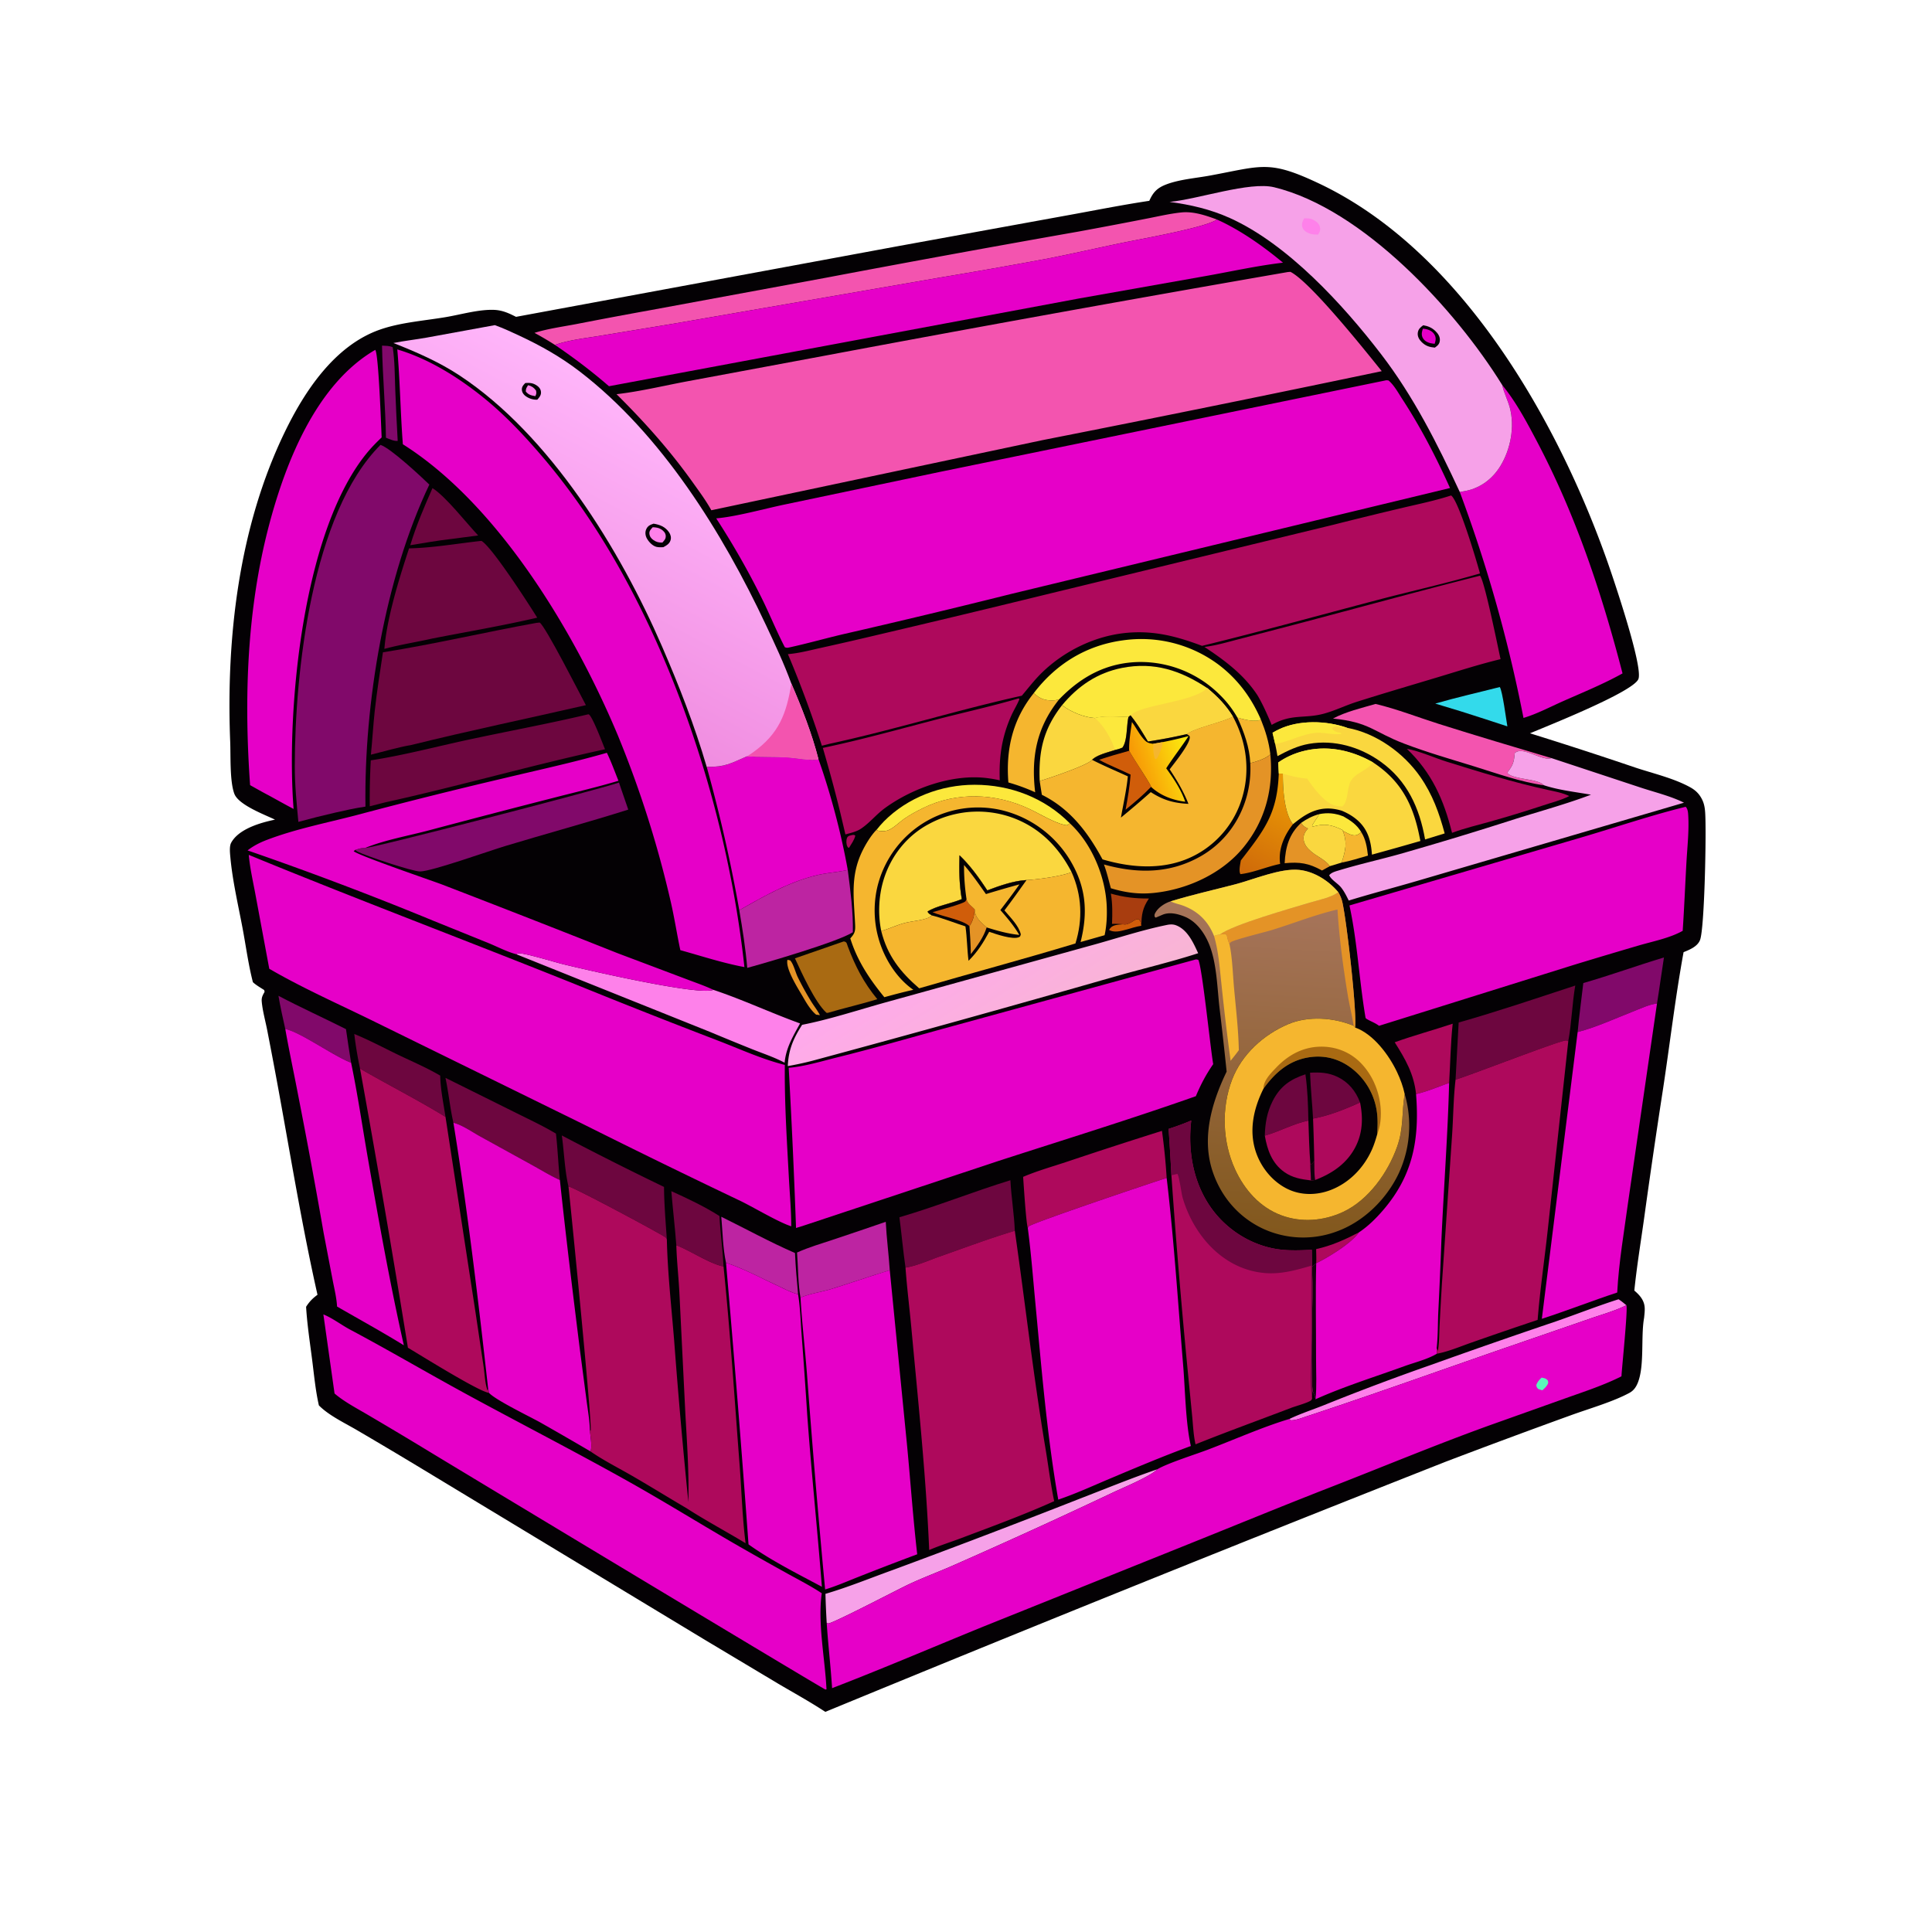<svg xmlns="http://www.w3.org/2000/svg" width="300" height="300" fill="none"><path fill="#040104" d="M178.462 31.183c.604-1.359 1.244-2.017 2.664-2.556 2.04-.774 4.585-.966 6.735-1.362 8.144-1.497 9.151-2.473 16.992 1.244 21.988 10.423 36.948 36.623 44.741 58.688.912 2.583 5.624 16.464 4.805 18.271-.932 2.056-14.406 7.37-16.821 8.4a667.452 667.452 0 0 1 16.318 5.307c2.763.92 5.972 1.654 8.525 3.055.843.462 1.43 1.022 1.865 1.89.332.66.435 1.28.489 2.008.207 2.811-.083 17.967-.792 19.827-.389 1.023-1.621 1.52-2.559 1.897-1.304 7.143-2.141 14.395-3.24 21.574a1238.575 1238.575 0 0 0-2.896 19.826c-.521 3.704-1.129 7.425-1.51 11.145.846.723 1.545 1.502 1.61 2.672.028.508-.043 1.041-.091 1.547-.532 2.954.087 7.39-.967 10.066-.266.675-.642 1.235-1.288 1.589-2.547 1.396-6.375 2.485-9.216 3.525a1262.746 1262.746 0 0 0-19.392 7.198 6773.5 6773.5 0 0 0-96.278 38.824c-2.394-1.577-4.918-2.958-7.385-4.415l-11.297-6.756-43.477-26.285a819.043 819.043 0 0 0-10.364-6.171c-1.956-1.166-4.539-2.353-6.117-3.964-.53-2.324-.751-4.78-1.056-7.147-.348-2.707-.767-5.434-.93-8.159.5-.792 1.02-1.321 1.77-1.87-2.351-10.427-4.083-21.021-6.003-31.535a765.172 765.172 0 0 0-1.799-9.521c-.28-1.45-.726-3.015-.856-4.48-.055-.625.15-.975.443-1.501l-.056-.275c-.584-.381-1.25-.751-1.76-1.227-.707-2.738-1.079-5.6-1.603-8.38-.68-3.612-1.562-7.353-1.895-11.009-.058-.636-.18-1.697.124-2.26 1.021-1.89 3.76-2.848 5.722-3.342.36-.089.721-.173 1.084-.251-1.659-.791-5.666-2.289-6.311-4.008-.73-1.945-.557-5.882-.644-8.064-.646-16.184 1.33-33.332 8.45-48.062 3.098-6.41 7.77-13.479 14.776-15.946 3.233-1.138 6.93-1.384 10.307-1.96 2.337-.4 5.037-1.193 7.391-1.116 1.132.037 2.024.379 3.024.867l.438.217 59.491-11.009 25.76-4.688c4.362-.783 8.696-1.661 13.079-2.318Z"/><path fill="#AE095C" d="M132.435 129.644c.243-.005.116-.028.374.105-.132.659-.628 1.318-.969 1.896-.185-.05-.144-.004-.25-.189-.201-.35-.214-.954-.065-1.339.148-.384.562-.383.91-.473Z"/><path fill="#D05D0A" d="M174.389 143.52c.468.116.94-.11 1.335-.348.37-.223.605-.457 1.06-.443.369.296.352.567.442 1.023-.823.129-1.601.396-2.403.614-.835.227-1.834.484-2.611.035.064-.101.121-.196.198-.289.459-.553 1.327-.532 1.979-.592Z"/><path fill="#E49326" d="m122.277 149.038.415.086c.518.519.838 1.92 1.204 2.645a46.695 46.695 0 0 0 2.071 3.751c.44.711.969 1.366 1.348 2.111l-.593-.081c-.919-.766-1.567-1.936-2.163-2.959-.669-1.147-2.632-4.217-2.282-5.553Z"/><path fill="#AE095C" d="M204.369 193.96c2.422-.537 4.456-1.463 6.644-2.596-1.111 1.639-4.743 3.879-6.632 4.789.041-.722-.005-1.469-.012-2.193Z"/><path fill="#FCE83C" d="M204.812 126.425c1.363-.276 2.505-.158 3.799.349 1.09.622 2.094 1.284 2.74 2.403-.186.219-.461.441-.745.51-.683.165-1.513-.387-2.104-.681l-.048-.132c-1.652-.809-2.795-1.041-4.579-.52l-.127-.067c-.001-.354.898-1.345 1.064-1.862Z"/><path fill="#F5B62F" d="M208.502 129.006c.591.294 1.421.846 2.104.681.284-.069.559-.291.745-.51.73 1.143.912 2.36 1.065 3.68-1.343.372-2.717.841-4.088 1.085.586-1.803.929-3.116.174-4.936Z"/><path fill="#A83D0F" d="M172.491 138.756c2.002.578 3.834.78 5.914.762-.98 1.454-1.158 2.498-1.179 4.234-.09-.456-.073-.727-.442-1.023-.455-.014-.69.22-1.06.443-.395.238-.867.464-1.335.348-.576-.046-1.136-.092-1.715-.06.061-1.592.091-3.13-.183-4.704Z"/><path fill="#F5B62F" d="M192.146 111.432c1.118.295 2.527.718 3.656.327.693 1.707 1.241 3.485 1.451 5.322-.364.611-2.291 1.23-3.033 1.398-.026.006-.053.006-.079.01-.107-2.465-.976-4.839-1.995-7.057Z"/><path fill="#E49326" d="M202.041 127.773c.354.54.47.595 1.06.876-.43.508-.711.915-.682 1.604.035.835.577 1.46 1.185 1.979.92.783 2.199 1.269 2.896 2.265l-1.22.675c-2.078-1.155-3.474-1.352-5.8-1.134.123-2.476.678-4.527 2.561-6.265Z"/><path fill="#81096A" d="M59.32 53.67c.545.033 1.158.008 1.657.247.333 2.13.317 4.414.396 6.57.104 2.658.23 5.314.381 7.97-.587.071-1.28-.283-1.823-.486-.074-4.773-.518-9.528-.611-14.302Z"/><path fill="#33DAEB" d="M232.889 106.682c.429.684.975 4.979 1.175 6.11-2.423-.8-4.851-1.584-7.283-2.353l-3.916-1.187c3.303-.958 6.69-1.718 10.024-2.57Z"/><path fill="#FAD73F" d="M204.812 126.425c-.166.517-1.065 1.508-1.064 1.862l.127.067c1.783-.521 2.927-.289 4.579.52l.048.132c.755 1.82.412 3.133-.174 4.936l-1.828.555c-.697-.996-1.976-1.482-2.896-2.265-.608-.519-1.15-1.143-1.185-1.979-.029-.689.252-1.096.682-1.604-.59-.281-.706-.335-1.06-.876.875-.612 1.739-1.063 2.771-1.348Z"/><path fill="#6D063F" d="M67.157 75.794c2.062 1.299 5.289 5.44 7.089 7.352l-4.232.553c-2.114.25-4.21.61-6.309.96.924-3.042 2.172-5.96 3.452-8.865Z"/><path fill="url(#a)" d="M192.669 133.618c3.686-4.764 5.666-7.284 5.899-13.515l.635.042c-.004 2.246.178 6.037 1.567 7.839a8.483 8.483 0 0 0-.2.259c-1.267 1.703-2.097 3.763-1.789 5.905-2.023.414-4.141 1.354-6.164 1.589-.296-.46-.021-1.591.052-2.119Z"/><path fill="#81096A" d="M43.237 154.627c3.452 1.825 7.005 3.421 10.487 5.179.246 1.741.51 3.479.794 5.213-2.744-1.038-7.891-4.78-10.22-5.236-.384-1.71-.767-3.428-1.06-5.156Z"/><path fill="#FCE83C" d="M136.098 128.87c.37-.457.744-.912 1.159-1.33 3.678-3.708 8.885-5.683 14.078-5.682 5.573.001 10.852 2.016 14.79 5.985-.321.245-.38.362-.804.263-1.696-.395-3.892-1.748-5.522-2.511-5.215-2.44-11.237-2.685-16.468-.117-.999.49-2.016 1.035-2.931 1.67-.778.539-1.602 1.412-2.467 1.763-.418.169-1.156.211-1.583.069-.087-.029-.168-.073-.252-.11Z"/><path fill="#F5B62F" d="M156.581 121.501c-.41-5.156.668-9.802 3.95-13.88.913.871 1.727 1.166 2.994 1.135.342-.008.63-.081.956-.175l-.114.139c-3.426 4.325-4.27 8.91-3.626 14.304a29.412 29.412 0 0 0-4.16-1.523Z"/><path fill="#6D063F" d="M104.246 184.962c2.529 1.147 5.131 2.368 7.473 3.864.133 2.616.503 5.215.63 7.828-2.013-.352-5.201-2.477-7.329-3.29-.21-2.808-.546-5.598-.774-8.402Z"/><path fill="#AE095C" d="M216.569 161.845c2.952-1.066 6.024-1.886 9.004-2.886-.328 3.038-.366 6.153-.552 9.207-1.677.565-3.416 1.343-5.137 1.717-.324-3.116-1.677-5.452-3.315-8.038Z"/><path fill="#FE81EA" d="M251.328 201.749c.433.277.818.6 1.213.928-1.725.869-3.782 1.432-5.611 2.071l-11.402 3.931c-10.89 3.741-21.731 7.664-32.667 11.261-.735.242-1.708.645-2.474.598l-.157-.207c1.708-.823 3.593-1.429 5.356-2.138a375.945 375.945 0 0 1 16.606-6.247 1121.118 1121.118 0 0 1 19.43-6.767c3.24-1.127 6.439-2.389 9.706-3.43Z"/><path fill="#BD24A2" d="M112.001 188.938c3.808 1.874 7.555 3.938 11.445 5.63.097 2.144.28 4.27.48 6.405-1.062-.254-2.141-.851-3.135-1.308-2.611-1.203-5.326-2.692-8.055-3.573-.49-2.277-.526-4.828-.735-7.154Z"/><path fill="#6D063F" d="M55.014 160.556c2.306.938 4.537 2.137 6.781 3.218 2.18 1.051 4.479 2.02 6.563 3.25.034 2.133.506 4.306.82 6.415-4.308-2.657-8.887-4.961-13.272-7.506a59.097 59.097 0 0 1-.892-5.377Z"/><path fill="#A96A12" d="M130.99 146.191c.024 0 .05-.005.074 0 .451.083.422.345.569.735 1.175 3.122 2.461 5.629 4.591 8.224-2.536.795-5.152 1.371-7.703 2.131l-.191-.018c-1.766-1.602-3.837-6.17-4.891-8.453l7.551-2.619Z"/><path fill="#81096A" d="M245.857 152.65c4.204-1.21 8.33-2.713 12.52-3.975-.38 2.379-.688 4.769-1.077 7.147-1.27.159-2.639.818-3.833 1.286-2.775 1.089-5.605 2.401-8.491 3.149.234-2.536.591-5.075.881-7.607Z"/><path fill="#FAD73F" d="M161.444 121.271c-.193-4.638.577-8.064 3.468-11.765 1.363 1.025 3.414 1.901 5.13 1.99 1.56-.404 3.57-.169 5.182-.149-.325 1.371-.15 3.672-.937 4.735a5.13 5.13 0 0 1-1.025.338c-1.071.367-2.909.769-3.684 1.566-.574.807-6.872 2.935-8.134 3.285Z"/><path fill="#FCE83C" d="M170.042 111.496c1.56-.403 3.57-.168 5.182-.149-.325 1.371-.15 3.672-.937 4.735a5.13 5.13 0 0 1-1.025.338c-.224-.147-.205-.213-.302-.47-.616-1.633-1.623-3.272-2.918-4.454Z"/><path fill="#FAD73F" d="M197.599 113.786c.32-.195.646-.367.984-.529 3.134-1.502 7.393-1.377 10.617-.236 4.493.814 8.795 3.921 11.362 7.637 1.889 2.733 2.908 5.574 3.766 8.755l-3.042.936c-.854-4.887-2.788-9.152-6.936-12.101-3.201-2.275-7.162-3.425-11.071-2.75-1.796.31-3.32 1.066-4.916 1.913-.114-.629-.207-1.27-.356-1.891l-.408-1.734Z"/><path fill="#FCE83C" d="M197.599 113.786c.32-.195.646-.367.984-.529 3.134-1.502 7.393-1.377 10.617-.236-.759.351-1.771-.712-2.371.104.389.509.775.57 1.383.667l.073.164c-1.431.232-2.886-.368-4.375-.112l-.291.048c-1.912.329-3.707 1.338-5.612 1.628l-.408-1.734Z"/><path fill="#BD24A2" d="M123.763 194.492c1.834-.83 3.842-1.41 5.753-2.047 2.679-.892 5.354-1.8 8.023-2.724.125 2.512.459 5.011.624 7.522-3.136.946-6.224 2.045-9.36 2.995-1.11.336-3.601.765-4.5 1.285-.382-2.039-.373-4.884-.54-7.031Z"/><path fill="#6D063F" d="m69.17 167.367 10.828 5.375c2.114 1.059 4.297 2.068 6.327 3.283.279 2.397.36 4.809.613 7.208-1.48-.669-2.919-1.56-4.344-2.344l-7.993-4.406c-1.257-.691-2.816-1.799-4.194-2.138-.532-2.3-.74-4.668-1.236-6.978ZM87.24 176.312a505.541 505.541 0 0 0 15.869 7.994c.021 2.721.251 5.439.439 8.153-.05-.113-.08-.203-.172-.297-.334-.343-14.2-7.791-15.106-7.931-.588-2.53-.668-5.329-1.03-7.919Z"/><path fill="#E49326" d="M197.253 117.082c.52 5.314-.752 10.317-4.17 14.499-3.358 4.109-8.805 6.581-14.042 7.084-2.306.221-4.341-.081-6.547-.738-.335-1.232-.629-2.497-1.077-3.693 5.178 1.438 10.22 1.45 14.999-1.259 3.582-2.03 6.1-5.39 7.184-9.352a16.487 16.487 0 0 0 .476-2.545 16.432 16.432 0 0 0 .065-2.589c.026-.004.053-.004.079-.01.742-.168 2.669-.787 3.033-1.397Z"/><path fill="#F354AF" d="M213.601 109.307c3.32.793 6.533 2.058 9.786 3.089 5.817 1.844 11.681 3.575 17.527 5.323-.086.018-.171.041-.258.055-1.483.243-4.312-1.969-5.45-.821l-.019.228c-.112 1.22-.327 1.753-1.095 2.714.089.341-.005.229.311.41 1.334.765 4.428.651 5.329 1.626-3.566-.49-7.255-1.821-10.69-2.887-3.691-1.145-7.424-2.206-11.035-3.586-4.729-1.806-5.32-3.315-11.024-3.884 2.039-1.078 4.414-1.624 6.618-2.267Z"/><path fill="#F6A1E8" d="M128.175 247.492c3.519-1.031 7.014-2.464 10.466-3.707a1500.414 1500.414 0 0 0 28.933-11.032c4.031-1.551 8.037-3.204 12.124-4.601-1.102 1.128-5.282 2.844-6.91 3.617a1007.882 1007.882 0 0 1-24.497 11.183c-2.348 1.049-4.765 1.935-7.096 3.021-1.663.774-11.72 6.044-12.553 6.108-.18.015-.138.007-.274-.106a148.864 148.864 0 0 1-.193-4.483Z"/><path fill="#AE095C" d="M218.457 116.275c1.98.349 4.255 1.396 6.228 2.012 5.154 1.608 10.331 3.21 15.611 4.36 1.122.244 2.344.459 3.381.966-1.25.651-2.796 1.02-4.137 1.474-2.725.901-5.47 1.738-8.234 2.512-1.941.547-3.946 1.015-5.833 1.725-1.283-5.157-3.145-9.341-7.016-13.049Z"/><path fill="#FCE83C" d="M160.531 107.621c3.434-4.517 8.126-7.402 13.78-8.18a20.179 20.179 0 0 1 3.95-.186 20.169 20.169 0 0 1 3.91.592 20.076 20.076 0 0 1 7.099 3.399c2.968 2.264 5.054 5.107 6.532 8.513-1.129.391-2.538-.032-3.656-.327a15.99 15.99 0 0 0-2.783-3.589 17.4 17.4 0 0 0-3.398-2.623 17.807 17.807 0 0 0-1.523-.802 17.239 17.239 0 0 0-1.594-.648 19.516 19.516 0 0 0-.819-.264 18.551 18.551 0 0 0-1.673-.405 17.466 17.466 0 0 0-3.424-.307c-5.025.081-9.021 2.23-12.451 5.788-.326.093-.614.166-.956.174-1.267.031-2.081-.264-2.994-1.135Z"/><path fill="#6D063F" d="M156.892 183.267c.138 2.623.583 5.228.688 7.849-3.904 1.17-7.783 2.629-11.631 3.98-1.682.591-3.585 1.457-5.343 1.741-.373-2.596-.606-5.218-.943-7.821 5.81-1.698 11.441-3.975 17.229-5.749ZM226.501 158.775c6.066-1.72 12.114-3.774 18.106-5.739-.499 2.859-.555 5.804-1.087 8.646-.112-.04-.218-.111-.337-.119-.857-.061-14.773 5.36-17.164 6.087l.482-8.875Z"/><path fill="#AE095C" d="M158.871 182.742c2.234-.955 4.701-1.641 7.009-2.415a788.126 788.126 0 0 1 14.549-4.727c.336 2.429.58 4.868.73 7.315-2.791.878-20.66 6.914-21.408 7.506-.081.065-.104.179-.155.269-.277-.928-.631-6.649-.725-7.948Z"/><path fill="#FE81EA" d="M80.155 148.168c.137-.046.267-.13.41-.138.931-.05 5.534 1.358 6.778 1.667 3.337.828 21.234 4.969 23.424 4.003 4.57 1.524 8.939 3.583 13.466 5.219-1.099 2.01-2.179 3.765-2.399 6.097-1.56-.831-3.297-1.407-4.94-2.059a474.316 474.316 0 0 1-6.693-2.743l-30.046-12.046Z"/><path fill="#BD24A2" d="M131.639 135.083c.407 3.145.859 6.501.79 9.674-2.264 1.468-13.358 4.71-16.396 5.534-.262-3.018-.727-5.975-1.238-8.959 3.882-2.194 7.572-4.323 11.967-5.413 1.559-.386 3.186-.468 4.756-.808l.121-.028Z"/><path fill="#FCE83C" d="M164.912 109.507c2.481-2.984 5.481-5.039 9.329-5.795 4.962-.976 9.113.402 13.224 3.134 1.584 1.315 2.906 2.663 3.984 4.427-1.821.947-5.895 1.725-7.171 2.72-1.993.457-4 .838-6.022 1.144-.84-1.395-1.674-2.802-2.708-4.065l-.324.275c-1.612-.019-3.622-.254-5.182.149-1.716-.089-3.767-.965-5.13-1.989Z"/><path fill="#FAD73F" d="M187.465 106.845c1.584 1.316 2.906 2.664 3.984 4.428-1.821.947-5.895 1.725-7.171 2.72-1.993.457-4 .838-6.022 1.144-.84-1.395-1.674-2.802-2.708-4.065 1.613-1.693 9.676-2.001 11.917-4.227Z"/><path fill="#81096A" d="M56.703 131.668c.628.182 36-8.979 39.41-10.149l1.442 4.195c-6.339 2.008-12.77 3.74-19.136 5.668-2.495.755-11.387 3.923-13.182 3.937-1.203.01-8.474-2.433-9.702-3.075-.2-.105-.23-.14-.38-.267.54-.181.974-.329 1.548-.309Z"/><path fill="#FAD73F" d="M198.487 118.401c1.083-.773 2.373-1.356 3.655-1.707 3.858-1.056 7.644-.238 11.05 1.683 4.241 2.781 6.146 6.347 7.165 11.233l.2.977a545.06 545.06 0 0 1-7.523 2.121c-.143-2.106-.621-3.932-2.286-5.379-.714-.619-1.527-1.082-2.397-1.442-1.892-.566-3.55-.448-5.314.505-.821.444-1.544 1.007-2.267 1.592-1.389-1.802-1.571-5.593-1.567-7.839l-.635-.043-.081-1.701Z"/><path fill="#FCE83C" d="M198.487 118.401c1.083-.773 2.373-1.356 3.655-1.707 3.858-1.056 7.644-.238 11.05 1.683-.03.042-.059.084-.09.124-.886 1.186-2.573 1.477-3.326 2.738-.68 1.139-.354 3.167-1.354 3.996-.31-.023-.625-.045-.932-.1-1.738-.315-3.613-2.884-4.511-4.238-1.312-.07-2.516-.405-3.776-.752l-.635-.043-.081-1.701Z"/><path fill="#F5B62F" d="M136.098 128.87c.084.037.165.081.252.11.427.142 1.165.1 1.583-.069.865-.351 1.689-1.224 2.467-1.763.915-.635 1.932-1.18 2.931-1.67 5.231-2.568 11.253-2.323 16.468.117 1.63.763 3.826 2.116 5.522 2.511.424.099.483-.018.804-.263 3.423 3.168 5.555 8.307 5.731 12.937.056 1.478-.019 2.991-.334 4.439l-3.728 1.058c1.155-4.609.875-8.494-1.6-12.653a17.058 17.058 0 0 0-10.565-7.796 15.622 15.622 0 0 0-1.554-.294 15.873 15.873 0 0 0-1.575-.14 16.076 16.076 0 0 0-3.154.186 15.644 15.644 0 0 0-2.308.544 16.46 16.46 0 0 0-1.483.548 15.565 15.565 0 0 0-1.423.691 16.669 16.669 0 0 0-1.345.828 16.174 16.174 0 0 0-6.351 8.774c-.074.252-.142.506-.203.762a15.776 15.776 0 0 0-.282 1.551 15.93 15.93 0 0 0-.101 3.148 15.769 15.769 0 0 0 .517 3.106 15.24 15.24 0 0 0 .485 1.5 15.966 15.966 0 0 0 1.398 2.822c.928 1.477 2.135 2.85 3.575 3.845-1.517.331-3.009.735-4.507 1.144-2.295-2.811-4.193-5.628-5.284-9.131.672-.739.796-1.092.752-2.092-.184-4.226-.796-7.595 1.156-11.545.514-1.039 1.242-2.229 2.02-3.08.042-.045.091-.083.136-.125Z"/><path fill="#6D063F" d="m91.343 110.917.077.007c.594.329 2.178 4.593 2.53 5.42-11.428 2.478-22.703 5.726-34.13 8.244l-2.403.61a105.99 105.99 0 0 1 .16-7.131c5.06-.773 10.125-2.125 15.134-3.202 6.198-1.334 12.465-2.483 18.632-3.948ZM74.577 84.006l.185-.014c1.626.923 7.37 9.842 8.656 11.921-5.373 1.245-10.842 2.174-16.256 3.23-2.488.566-5.012.944-7.476 1.617.375-4.79 2.318-11.008 3.834-15.61 3.648-.075 7.423-.739 11.057-1.144Z"/><path fill="#FAD73F" d="M136.837 144.567c-.523-2.572-.403-5.422.361-7.933 1.131-3.715 3.626-6.879 7.072-8.7a16.14 16.14 0 0 1 2.921-1.22 16.937 16.937 0 0 1 1.538-.385c.259-.052.519-.097.781-.135a14.785 14.785 0 0 1 1.577-.152c.264-.013.528-.018.792-.017a14.963 14.963 0 0 1 1.583.084 15.923 15.923 0 0 1 3.101.637c4.503 1.434 7.696 4.534 9.832 8.675-1.501.641-5.307 1.153-6.996 1.235-1.992.102-4.229.895-6.091 1.602-1.267-1.936-2.638-3.846-4.32-5.449-.069 2.277-.044 4.547.36 6.797l-.136.057c-1.557.644-3.84 1.011-5.185 1.883.157.327.374.405.669.601-.177.144-.343.283-.559.37-1.095.439-2.519.503-3.687.813-1.24.329-2.392.896-3.613 1.237Z"/><path fill="#AE095C" d="M158.202 108.438c.11.247.101.115-.029.41-.343.778-.797 1.502-1.144 2.283-1.488 3.353-1.914 6.403-1.788 10.035a19.561 19.561 0 0 0-1.845-.325c-5.365-.733-11.684 1.51-15.988 4.64-1.226.891-2.188 2.079-3.401 2.977-.067.05-.136.096-.203.145-.741.536-1.659.723-2.529.964l-.474-2.012c-.889-3.848-1.924-7.631-3.031-11.42 6.008-1.261 11.963-2.935 17.906-4.476 4.161-1.078 8.405-2.004 12.526-3.221Z"/><path fill="#F354AF" d="M82.996 51.687c2.094-.658 4.396-.962 6.555-1.377a823.314 823.314 0 0 1 11.344-2.13l27.499-5.08a3041.458 3041.458 0 0 1 39.083-7.144 900.631 900.631 0 0 0 10.535-2c1.791-.343 3.622-.784 5.436-.968 1.884-.191 3.778.463 5.522 1.101-1.713 1.23-11.792 3.02-14.421 3.559-4.097.839-8.171 1.792-12.278 2.58-5.379 1-10.767 1.948-16.164 2.846l-41.516 7.186-11.395 1.879c-2.242.37-4.883.654-7.023 1.421a50.016 50.016 0 0 0-3.177-1.873Z"/><path fill="#F6A1E8" d="M239.732 121.932c-.901-.975-3.995-.862-5.329-1.627-.316-.181-.222-.069-.311-.41.768-.961.983-1.494 1.095-2.714l.019-.228c1.138-1.147 3.967 1.064 5.45.821.087-.014.172-.037.258-.055l13.832 4.571c2.188.725 4.687 1.322 6.743 2.353l-41.339 12.118c-3.564 1.045-7.165 1.983-10.715 3.075-.355-.704-.7-1.419-1.196-2.037-.508-.632-1.525-1.176-1.839-1.889.326-.436.996-.602 1.502-.756 3.088-.942 6.264-1.649 9.377-2.516a566.432 566.432 0 0 0 18.16-5.512c3.84-1.2 7.849-2.3 11.607-3.724-2.387-.423-5.019-.71-7.314-1.47Z"/><path fill="#F5B62F" d="M148.988 132.809c1.682 1.603 3.053 3.513 4.32 5.449 1.862-.707 4.099-1.5 6.091-1.602 1.689-.082 5.495-.594 6.996-1.235 1.598 3.563 1.761 7.352.599 11.079-8.058 2.444-16.187 4.611-24.267 6.967-2.938-2.541-4.926-5.061-5.89-8.9 1.221-.341 2.373-.908 3.613-1.237 1.168-.31 2.592-.374 3.687-.813.216-.087.382-.226.559-.37-.295-.196-.512-.274-.669-.601 1.345-.872 3.627-1.239 5.185-1.883l.136-.057c-.404-2.25-.429-4.52-.36-6.797Z"/><path fill="#040104" d="M148.988 132.809c1.682 1.603 3.053 3.513 4.32 5.449 1.862-.707 4.099-1.5 6.091-1.602-1.132 1.574-2.246 3.171-3.43 4.707.876 1.057 2.234 2.365 2.54 3.718-.067.205-.044.33-.258.43-.976.459-3.644-.478-4.652-.824-.93 1.71-1.805 3.127-3.206 4.503-.226-1.772-.224-3.583-.479-5.342-1.718-.548-3.477-1.263-5.218-1.701-.295-.196-.512-.274-.669-.601 1.345-.872 3.627-1.239 5.185-1.883l.136-.057c-.404-2.25-.429-4.52-.36-6.797Z"/><path fill="#E49326" d="M151.357 141.225c.05 1.207.764 1.795 1.612 2.572.079.072.159.144.24.215-.47 1.51-1.492 2.924-2.463 4.149-.007-1.452-.116-2.901-.21-4.35.577-.836.716-1.602.821-2.586Z"/><path fill="#D05D0A" d="M150.086 139.639c.164.718.817 1.057 1.271 1.586-.105.983-.244 1.75-.821 2.586-1.067-.998-4.235-1.486-5.726-2.166.737-.233 4.706-1.28 5.088-1.678.087-.091.125-.219.188-.328Z"/><path fill="#F5B62F" d="M149.692 134.315c1.244 1.42 2.31 2.981 3.404 4.517 1.726-.528 3.46-1.029 5.201-1.505-.947 1.362-1.949 2.674-2.961 3.988 1.076 1.227 2.109 2.443 2.937 3.856-1.764-.175-3.377-.635-5.064-1.159a16.644 16.644 0 0 1-.24-.215c-.848-.777-1.562-1.365-1.612-2.572-.454-.529-1.107-.868-1.271-1.586a34.748 34.748 0 0 1-.394-5.324Z"/><path fill="#E600C8" d="M115.971 117.447c2.063.113 4.131.037 6.193.151 1.14.063 4.05.608 4.927.286 1.897 5.345 3.553 11.609 4.548 17.199l-.122.028c-1.569.34-3.196.422-4.755.808-4.395 1.09-8.085 3.219-11.967 5.413a236.487 236.487 0 0 0-5.058-22.254c2.865.042 3.733-.546 6.234-1.631Z"/><path fill="url(#b)" d="M181.347 143.593c.462-.071.861-.075 1.299.097 1.77.693 2.666 2.714 3.405 4.325-4.423 1.437-9.021 2.486-13.493 3.786A3058.746 3058.746 0 0 1 126.2 164.7a48.244 48.244 0 0 1-3.871.841c.108-2.548.866-4.288 2.224-6.407 4.327-.851 8.685-2.295 12.939-3.479l31.434-8.71c4.116-1.104 8.246-2.515 12.421-3.352Z"/><path fill="#E600C8" d="M44.298 159.783c2.328.456 7.476 4.198 10.22 5.236 1.013 4.86 1.73 9.796 2.58 14.687 1.69 9.732 3.44 19.555 5.61 29.189-3.404-2.094-6.91-4.018-10.37-6.017-.075-1.375-.427-2.778-.687-4.13l-1.399-7.314a965.42 965.42 0 0 0-3.934-21.268c-.658-3.463-1.408-6.911-2.02-10.383Z"/><path fill="#6D063F" d="m83.276 96.725.517-.057c.847.444 6.415 11.399 7.183 12.829-9.023 2.071-18.081 3.946-27.07 6.176-2.104.36-4.235 1.002-6.314 1.512.232-2.252.35-4.517.596-6.769.334-3.049.818-6.092 1.276-9.125 7.989-1.265 15.861-3.128 23.812-4.566Z"/><path fill="#E600C8" d="M112.736 196.092c2.729.882 5.443 2.37 8.055 3.573.994.458 2.073 1.054 3.135 1.308.331 1.969.382 4.066.533 6.062.32 4.197.615 8.395.884 12.595.644 8.929 1.578 17.84 2.279 26.766-3.845-2.061-7.836-4.046-11.391-6.585a2987.949 2987.949 0 0 0-3.495-43.719Z"/><path fill="#F5B62F" d="M191.449 111.272c2.089 3.861 2.703 8.304 1.448 12.544a15.466 15.466 0 0 1-.481 1.391 15.001 15.001 0 0 1-.974 1.981 14.823 14.823 0 0 1-2.77 3.422 15.014 15.014 0 0 1-1.134.939 14.12 14.12 0 0 1-1.221.822c-.21.127-.423.249-.64.365-4.511 2.424-9.707 2.116-14.481.707-2.26-4.196-5.035-7.857-9.415-10.029-.119-.714-.232-1.428-.337-2.143 1.262-.35 7.56-2.478 8.134-3.285.775-.797 2.613-1.199 3.684-1.566a5.13 5.13 0 0 0 1.025-.338c.787-1.063.612-3.364.937-4.735l.324-.275c1.034 1.262 1.868 2.67 2.708 4.065a81.483 81.483 0 0 0 6.022-1.144c1.276-.995 5.35-1.773 7.171-2.721Z"/><path fill="#040104" d="M175.548 111.072c1.034 1.262 1.868 2.67 2.708 4.065a81.483 81.483 0 0 0 6.022-1.144c.181.12.439.197.465.433.114 1.028-2.451 4.139-3.114 5.039 1.132 1.699 2.165 3.453 2.914 5.358-2.295-.123-3.916-.573-5.848-1.824a149.395 149.395 0 0 1-4.638 3.959c.369-2.112.867-4.277 1.073-6.408-1.848-.845-3.743-1.641-5.552-2.564.775-.797 2.613-1.199 3.684-1.566a5.13 5.13 0 0 0 1.025-.338c.787-1.063.612-3.364.937-4.735l.324-.275Z"/><path fill="#D05D0A" d="M170.672 117.983c1.539-.531 3.103-.964 4.67-1.403.491 1.002 3.361 5.187 3.394 5.604-1.226 1.28-2.587 2.423-3.955 3.546.337-1.804.645-3.613.778-5.444-1.613-.806-3.306-1.426-4.887-2.303Z"/><path fill="url(#c)" d="M175.765 112.116c.566.758.996 1.617 1.584 2.357.57.719.817.923 1.717 1.024l1.467-.26a63.22 63.22 0 0 0 4.029-.937c-1.116 1.695-2.376 3.302-3.472 5.003 1.166 1.606 2.308 3.297 2.95 5.191-1.97-.255-3.821-.943-5.304-2.31-.033-.417-2.903-4.602-3.394-5.604-.061-1.471.229-3.007.423-4.464Z"/><path fill="#F5B62F" d="m179.066 115.497 1.467-.26c.007.62-.551 2.004-.874 2.538l-.289.115c-.293-.674-.306-1.659-.304-2.393Z"/><path fill="#E600C8" d="M244.976 160.257c2.886-.748 5.716-2.06 8.491-3.149 1.194-.468 2.563-1.127 3.833-1.286l-4.467 30.717c-.638 4.71-1.462 9.413-1.712 14.162-3.924 1.295-7.778 2.811-11.704 4.082l5.559-44.526Z"/><path fill="#AE095C" d="M55.906 165.933c4.385 2.545 8.964 4.849 13.273 7.506l4.678 30.482 1.235 8.271c.172 1.151.213 2.65.616 3.718l.091-.252c.084.237.12.366.128.622-1.535-.16-10.739-5.92-12.585-7.004a2345.234 2345.234 0 0 0-7.436-43.343ZM229.821 89.396c.719.882 2.75 10.988 3.185 12.956-3.315.802-6.602 1.862-9.869 2.844-4.142 1.245-8.298 2.464-12.421 3.77-1.71.542-3.35 1.352-5.071 1.831-3.062.853-5.063-.019-8.178 1.763-.669-1.57-1.327-3.107-2.198-4.58-2.112-3.229-5.077-5.429-8.249-7.523 1.802-.212 3.612-.762 5.367-1.212l8.362-2.181c9.686-2.549 19.36-5.224 29.072-7.668Z"/><path fill="#E600C8" d="M219.884 169.883c1.721-.374 3.46-1.152 5.136-1.716-.213 8.119-.834 16.222-1.196 24.335a825.772 825.772 0 0 1-.493 11.348c-.077 1.828-.042 3.673-.246 5.492l.029.864c-1.449.87-3.421 1.346-5.032 1.93-4.575 1.66-9.375 3.148-13.806 5.14-.101-.481-.271-.878-.478-1.323-.385-6.193.159-12.954-.07-19.251l.653-.549c1.889-.91 5.521-3.149 6.632-4.789 1.387-.914 2.651-2.166 3.732-3.421 4.685-5.436 5.69-11.065 5.139-18.06Z"/><path fill="#13010E" d="m203.728 196.702.653-.549c-.12 4.927-.015 9.868-.025 14.797-.004 2.074.127 4.265-.08 6.326-.101-.481-.271-.878-.478-1.323-.385-6.193.159-12.954-.07-19.251Z"/><path fill="#E600C8" d="M38.44 132.051c.946-.728 1.881-1.203 2.994-1.629 4.455-1.701 9.259-2.637 13.867-3.836a790.946 790.946 0 0 1 22.905-5.733c5.344-1.282 10.747-2.437 16.03-3.959.678 1.404 1.215 2.897 1.797 4.344-3.31.994-6.7 1.773-10.046 2.639a1907.58 1907.58 0 0 0-19.252 5.023c-3.27.876-6.908 1.5-10.032 2.768-.574-.02-1.008.128-1.548.309l-.236.194c.743.679 12.002 4.528 13.689 5.162a2809.04 2809.04 0 0 1 27.281 10.675l10.548 3.978c1.431.554 2.945 1.056 4.33 1.714-2.19.966-20.087-3.175-23.424-4.003-1.244-.309-5.847-1.717-6.778-1.667-.143.008-.273.092-.41.138-1.406-.365-2.895-1.148-4.245-1.702l-8.486-3.435a531.03 531.03 0 0 0-28.984-10.98ZM58.263 54.33c.524.48.931 12.168.999 13.592-.707.675-1.391 1.36-2.025 2.105-10.247 12.05-12.832 40.239-11.65 55.582-1.298-.678-2.577-1.402-3.863-2.104-.974-.504-1.928-1.057-2.887-1.588-.964-13.426-.51-27.3 2.94-40.37 2.593-9.818 7.345-21.9 16.486-27.217ZM233.266 59.79c2.105 2.56 3.779 5.701 5.322 8.623 6.076 11.505 10.104 23.587 13.358 36.153-2.967 1.653-6.174 2.955-9.276 4.331-1.967.873-4.041 1.973-6.103 2.583a222.275 222.275 0 0 0-6.88-26.467c-.944-2.89-1.948-5.76-3.01-8.61.37-.062.737-.133 1.103-.215 2.226-.5 4.007-1.886 5.191-3.81 1.599-2.6 2.27-6.152 1.459-9.123-.31-1.134-.879-2.207-1.137-3.337l-.027-.128ZM70.407 174.344c1.378.34 2.937 1.448 4.194 2.139l7.993 4.406c1.425.784 2.864 1.675 4.344 2.344.938 8.834 2.028 17.682 3.127 26.498l1.02 7.787c.197 1.492.478 3.062.511 4.567.073.925.38 2.433.106 3.296a622.78 622.78 0 0 0-7.78-4.49c-1.626-.909-6.95-3.474-7.995-4.611a1.747 1.747 0 0 0-.128-.622c-1.524-13.734-3.183-27.671-5.392-41.314Z"/><path fill="#81096A" d="M59.083 69.082c1.559.499 6.228 4.851 7.586 6.164-6.899 14.473-10.148 34.01-9.921 50.002-1.594.233-3.15.583-4.718.94-1.91.436-3.81.914-5.698 1.434-.269-2.922-.56-5.736-.557-8.681.013-14.462 2.63-39.183 13.308-49.859Z"/><path fill="#AE095C" d="M184.978 173.99c-.588 5.009.419 10.269 3.617 14.271 2.543 3.183 6.369 5.374 10.437 5.793 1.545.159 3.118.088 4.666.016l.03 2.632c.229 6.297-.315 13.058.07 19.251l-.076.923.02.299c-.052.09-.075.206-.157.271-.478.376-2.433.91-3.102 1.166-4.944 1.888-9.928 3.693-14.839 5.662-.331-1.423-.383-2.972-.528-4.425l-.76-7.759c-.95-9.852-1.771-19.715-2.461-29.589-.125-2.405-.269-4.81-.431-7.213a37.55 37.55 0 0 0 3.514-1.298Z"/><path fill="#6D063F" d="M184.978 173.99c-.588 5.009.419 10.269 3.617 14.271 2.543 3.183 6.369 5.374 10.437 5.793 1.545.159 3.118.088 4.666.016l.03 2.632c.229 6.297-.315 13.058.07 19.251l-.076.923c-.389-2.083-.123-4.602-.12-6.734l.008-13.604c-2.322.679-4.609 1.328-7.057 1.151-6.491-.469-11.199-5.779-12.925-11.748-.183-.635-.521-3.328-.808-3.66l-.925.22c-.125-2.405-.269-4.81-.431-7.213a37.55 37.55 0 0 0 3.514-1.298Z"/><path fill="#E600C8" d="M124.303 201.523c.899-.52 3.39-.949 4.5-1.285 3.136-.95 6.224-2.048 9.36-2.995l2.696 27.311c.531 5.593.924 11.214 1.566 16.794a467.257 467.257 0 0 0-9.098 3.497c-1.715.672-3.439 1.439-5.201 1.964a1726.891 1726.891 0 0 1-2.814-33.391c-.304-3.963-.777-7.93-1.009-11.895Z"/><path fill="#F6A1E8" d="M181.602 31.352c4.429-.408 12.427-3.204 16.25-2.275 13.785 3.348 28.194 19.036 35.414 30.713l.027.128c.258 1.13.827 2.203 1.137 3.337.811 2.971.14 6.522-1.46 9.123-1.183 1.924-2.964 3.31-5.19 3.81-.366.082-.733.154-1.103.216-3.473-7.475-7.153-14.798-12.194-21.371-5.933-7.735-14.536-17.14-23.53-21.187-3.008-1.353-6.093-2.064-9.351-2.494Z"/><path fill="#FE81EA" d="m202.496 33.91.149-.005.231.003c.4.003.676.033 1.04.219.504.258.933.6 1.056 1.184.101.476-.073.74-.311 1.12-.395-.005-.809-.016-1.191-.13-.48-.145-1.015-.45-1.21-.937-.215-.537.002-.98.236-1.455Z"/><path fill="#040104" d="M220.999 50.505c.732.121 1.326.366 1.873.883.405.383.748.874.708 1.46-.04.58-.347.825-.779 1.132-.852-.077-1.436-.26-2.059-.877-.381-.377-.662-.868-.589-1.425.075-.58.411-.855.846-1.173Z"/><path fill="#E600C8" d="M220.937 51.044c.066.005.133.007.199.014.593.064 1.242.312 1.575.841.324.514.23.94.072 1.476-.068-.003-.136-.004-.203-.01-.594-.058-1.272-.274-1.603-.811-.316-.514-.206-.979-.04-1.51Z"/><path fill="url(#d)" d="M181.765 139.963c3.309-1.012 6.694-1.774 10.041-2.645 2.797-.728 7.065-2.547 9.939-2.238 2.352.254 4.571 1.682 6.066 3.46.291.508.499.978.629 1.551.671 2.945 2.268 16.88 1.984 19.459l-.234-.264c-3.065-1.288-7.054-1.574-10.169-.249-3.823 1.627-7.191 4.676-8.697 8.594-1.694 4.41-1.51 9.652.457 13.938 1.458 3.179 3.855 5.913 7.195 7.147 3.134 1.158 6.584.868 9.585-.532 3.943-1.84 6.97-6.117 8.386-10.133 1.044-2.96.692-5.303 1.169-8.187a16.979 16.979 0 0 1 .607 3.084 17.094 17.094 0 0 1 .091 2.356 17.23 17.23 0 0 1-.115 1.569 17.156 17.156 0 0 1-.432 2.319 18.07 18.07 0 0 1-.458 1.504 18.475 18.475 0 0 1-.591 1.458c-1.896 4.039-5.46 7.559-9.686 9.079a14.47 14.47 0 0 1-2.134.613c-.242.051-.485.095-.729.133-.244.038-.489.07-.735.097a16.426 16.426 0 0 1-1.478.083 15.263 15.263 0 0 1-2.216-.151 14.815 14.815 0 0 1-4.242-1.273c-3.66-1.756-6.313-4.825-7.644-8.659-1.841-5.305-.215-10.834 2.118-15.677a615.574 615.574 0 0 0-1.113-9.965c-.36-3.148-.419-6.935-1.634-9.876-.732-1.77-2.005-3.529-3.838-4.25-1.065-.419-2.3-.728-3.4-.254l-1.025.438-.175-.142c-.015-.262-.045-.302.083-.552.438-.864 1.494-1.552 2.395-1.835Z"/><path fill="#F5B62F" d="M189.41 145.108c.295-.03.586-.054.882-.065.251.241.192.106.24.344.088.432.203.795.376 1.2.456 2.167.51 4.531.706 6.737.287 3.23.687 6.502.75 9.744-.402.566-.846 1.105-1.274 1.652a359.03 359.03 0 0 1-1.387-11.556c-.291-2.601-.449-5.303-1.187-7.823.301-.139.57-.179.894-.233Z"/><path fill="#E49326" d="M207.811 138.541c.291.508.499.977.629 1.55.671 2.945 2.268 16.88 1.984 19.459l-.234-.264c-.24-1.593-.645-3.171-.909-4.765-.718-4.332-1.331-8.91-1.595-13.295-3.435.79-6.856 2.166-10.237 3.202-1.086.332-5.593 1.422-6.32 1.86-.106.064-.147.199-.221.299a5.927 5.927 0 0 1-.376-1.2c-.048-.238.011-.103-.24-.344a13.71 13.71 0 0 0-.882.065c2.241-1.6 10.97-4.035 14.028-4.963 1.365-.414 3.226-.754 4.373-1.604Z"/><path fill="#FAD73F" d="M181.765 139.963c3.309-1.012 6.694-1.774 10.041-2.645 2.797-.728 7.065-2.547 9.939-2.238 2.352.254 4.571 1.682 6.066 3.46-1.147.851-3.008 1.191-4.373 1.605-3.058.928-11.788 3.363-14.028 4.963-.324.054-.593.094-.894.233-.916-2.3-2.49-3.855-4.818-4.721-.569-.211-1.182-.316-1.734-.565l-.199-.092Z"/><path fill="#F5B62F" d="M218.116 169.864c-.477 2.884-.125 5.227-1.169 8.187-1.416 4.016-4.443 8.293-8.386 10.133-3.001 1.4-6.451 1.69-9.585.532-3.34-1.234-5.737-3.968-7.195-7.147-1.967-4.286-2.151-9.528-.457-13.938 1.506-3.918 4.874-6.967 8.697-8.594 3.115-1.325 7.104-1.039 10.169.249l.234.264c2.862 1.027 5.271 4.297 6.517 6.938.506 1.072.929 2.214 1.175 3.376Z"/><path fill="#A96A12" d="M196.199 169.037c-.022-1.256 1.152-2.408 1.975-3.268 1.84-1.924 4.096-3.177 6.801-3.242 2.312-.056 4.533.764 6.194 2.397 2.11 2.074 3.267 5.104 3.25 8.046-.006 1.077-.16 2.148-.563 3.15.057-1.169.113-2.334-.058-3.497a10.755 10.755 0 0 0-.191-1.002 10.14 10.14 0 0 0-1.15-2.825 10.131 10.131 0 0 0-1.207-1.642 10.22 10.22 0 0 0-1.105-1.057 10.118 10.118 0 0 0-.402-.315c-1.908-1.414-4.138-1.977-6.5-1.603-3.12.494-5.257 2.386-7.044 4.858Z"/><path fill="#040104" d="M196.199 169.037c1.787-2.472 3.924-4.364 7.044-4.858 2.362-.374 4.592.189 6.5 1.603a10.093 10.093 0 0 1 1.507 1.372c.113.126.224.256.332.387a11.13 11.13 0 0 1 .604.822 10.131 10.131 0 0 1 .747 1.335 9.729 9.729 0 0 1 .385.945 10.14 10.14 0 0 1 .289.978 10.28 10.28 0 0 1 .191 1.002c.171 1.163.115 2.328.058 3.497-.228.799-.477 1.607-.814 2.367-1.255 2.83-3.515 5.191-6.435 6.305-2.125.811-4.509.854-6.59-.127-2.365-1.114-4.18-3.331-5.005-5.79-1.12-3.341-.347-6.775 1.187-9.838Z"/><path fill="#6D063F" d="M203.424 166.57c1.526-.085 2.851-.028 4.264.648 1.705.815 2.849 2.221 3.501 3.97-2.264 1.032-4.833 2.063-7.299 2.505-.131-2.377-.382-4.743-.466-7.123ZM196.4 176.346c.039-1.879.352-3.665 1.206-5.355 1.156-2.287 2.709-3.386 5.099-4.173.336 2.353.413 4.806.46 7.181-2.298.471-4.493 1.705-6.765 2.347Z"/><path fill="#AE095C" d="M196.4 176.345c2.272-.641 4.467-1.875 6.765-2.346.085 2.27.126 4.553.315 6.817.013.829.046 1.656.098 2.483-1.522-.185-2.871-.395-4.161-1.312-1.913-1.36-2.636-3.438-3.017-5.642Z"/><path fill="#AE095C" d="M211.189 171.188c.564 2.801.357 5.432-1.278 7.858-1.377 2.042-3.424 3.316-5.69 4.18-.213.031-.427.075-.643.073a52.73 52.73 0 0 1-.098-2.482c.363-.142.383-.241.602-.571a325.527 325.527 0 0 0-.192-6.553c2.466-.442 5.034-1.473 7.299-2.505Z"/><path fill="#13010E" d="M204.082 180.246c.025.974-.023 2.022.139 2.98-.213.031-.427.075-.643.073a52.73 52.73 0 0 1-.098-2.482c.363-.142.383-.241.602-.571Z"/><path fill="#AE095C" d="M226.019 167.65c2.391-.727 16.307-6.148 17.164-6.087.119.008.225.079.337.119l-3.198 29.4c-.506 4.617-1.192 9.243-1.56 13.871a692.986 692.986 0 0 0-10.175 3.487c-1.778.616-3.631 1.425-5.473 1.766l-.029-.864.198.413c.211-1.281.19-2.645.254-3.942.113-2.204.238-4.408.373-6.61l1.55-22.648c.212-2.957.213-5.964.559-8.905Z"/><path fill="#E600C8" d="M188.97 34.09c3.623 1.622 7.204 4.162 10.254 6.699-3.927.458-7.871 1.334-11.767 2.03l-19.898 3.526-72.998 13.629c-2.698-2.338-5.438-4.408-8.388-6.413 2.14-.767 4.781-1.051 7.023-1.422l11.395-1.88 41.516-7.185a863.658 863.658 0 0 0 16.164-2.847c4.107-.787 8.181-1.74 12.278-2.579 2.629-.538 12.708-2.329 14.421-3.559Z"/><path fill="#AE095C" d="M140.606 196.837c1.758-.284 3.661-1.15 5.343-1.741 3.848-1.351 7.727-2.81 11.631-3.98 1.622 11.305 2.897 22.658 4.782 33.925.446 2.666.774 5.419 1.333 8.059-4.683 2.111-9.569 3.898-14.375 5.713-1.666.63-3.401 1.172-5.035 1.872-.49-11.499-1.709-23.037-2.771-34.497-.288-3.113-.683-6.235-.908-9.351ZM88.27 184.23c.905.141 14.772 7.589 15.105 7.931.092.095.123.184.173.298.117 5.242.719 10.537 1.139 15.765a960.244 960.244 0 0 0 2.203 25.01c.119-4.581-.219-9.237-.471-13.811l-.925-18.714c-.125-2.451-.405-4.89-.474-7.345 2.128.812 5.316 2.938 7.329 3.29 1.053 10.273 1.708 20.573 2.501 30.869.31 4.027.411 8.1.924 12.106-3.032-1.836-6.169-3.502-9.146-5.424-2.837-1.663-5.63-3.397-8.477-5.043-2.14-1.237-4.42-2.38-6.449-3.781.275-.863-.033-2.371-.106-3.296l.108.068c.32-.654-3.047-34.492-3.434-37.923Z"/><path fill="#E600C8" d="M159.596 190.69c.051-.09.074-.204.155-.269.748-.592 18.617-6.628 21.408-7.506 1.144 9.665 1.76 19.412 2.563 29.11.312 3.763.372 8.906 1.194 12.51-4.281 1.574-8.503 3.35-12.704 5.125-2.6 1.098-5.211 2.298-7.886 3.202-1.777-10.142-2.601-20.458-3.57-30.702-.362-3.82-.656-7.667-1.16-11.47ZM261.74 125.282c.021.017.045.03.062.051.28.337.316.814.342 1.232.151 2.404-.141 4.952-.276 7.363-.199 3.536-.342 7.079-.581 10.611-2.004 1.13-4.648 1.636-6.851 2.283a998.6 998.6 0 0 0-10.005 2.99l-30.296 9.476c-.596-.461-1.285-.681-1.92-1.068-.216-.131-.171-.23-.222-.464-.945-5.691-1.226-11.51-2.45-17.158l35.799-10.497c5.442-1.596 10.896-3.468 16.398-4.819ZM50.214 204.1c1.46.595 2.772 1.629 4.167 2.372 6.055 3.222 11.97 6.708 17.994 9.986 8.3 4.516 16.704 8.83 24.952 13.443 5.589 3.126 11.021 6.497 16.558 9.709a569.509 569.509 0 0 0 8.342 4.709c1.799.998 3.66 1.941 5.375 3.079-.655 4.702.507 10.153.736 14.921-.059.007-.119.028-.179.023-.258-.02-57.098-34.265-61.455-36.918a717.632 717.632 0 0 0-9.393-5.614c-1.759-1.051-3.805-2.092-5.362-3.429L50.214 204.1ZM61.692 54.26c4.814 1.418 9.447 4.309 13.337 7.447 3.46 2.79 6.507 6.046 9.379 9.428 17.637 20.772 28.28 52.161 31.183 79.033-3.348-.628-6.668-1.715-9.95-2.63-.522-2.454-.902-4.933-1.458-7.382a164.66 164.66 0 0 0-8.223-25.919c-6.656-15.932-18.535-35.872-33.404-45.252-.38-4.904-.433-9.816-.864-14.724Z"/><path fill="url(#e)" d="M76.835 50.487c1.322.47 2.621 1.083 3.893 1.675 3.279 1.53 6.375 3.288 9.253 5.495C102.71 67.418 112.19 82.7 118.918 97.02c1.405 2.988 2.831 6.021 3.963 9.123 1.613 3.72 3.212 7.813 4.21 11.742-.877.322-3.787-.223-4.927-.286-2.062-.114-4.13-.038-6.193-.151-2.501 1.085-3.369 1.673-6.234 1.631-1.877-6.417-4.285-12.579-6.938-18.707-6.515-15.05-17.416-32.792-31.368-42.025-3.25-2.151-6.732-3.658-10.341-5.086 1.715-.344 3.468-.535 5.191-.843l10.554-1.93Z"/><path fill="#040104" d="M81.564 59.478c.584-.04 1.052-.036 1.575.254.402.223.762.534.847 1.01.103.577-.21.926-.558 1.324a2.87 2.87 0 0 1-1.87-.608c-.292-.234-.512-.575-.524-.958-.015-.453.245-.717.53-1.022Z"/><path fill="#FE81EA" d="M82.008 59.81c.545.138.897.382 1.226.831.079.428.068.47-.102.872-.63-.102-1.087-.208-1.485-.724.004-.478.113-.583.36-.98Z"/><path fill="#040104" d="M101.489 81.313c.984.163 1.796.478 2.392 1.327.256.365.376.823.239 1.26-.179.566-.641.806-1.124 1.07-.344.004-.733.03-1.068-.055-.611-.158-1.183-.768-1.48-1.302-.242-.432-.309-.958-.108-1.42.239-.55.627-.706 1.149-.88Z"/><path fill="#FE81EA" d="M101.358 81.866c.475.03.884.062 1.298.319.361.222.699.568.719 1.018.022.506-.221.692-.516 1.045-.563.01-.926-.065-1.392-.387-.365-.252-.597-.57-.633-1.023-.032-.416.269-.69.524-.972Z"/><path fill="#F354AF" d="M122.881 106.142c1.613 3.72 3.212 7.813 4.21 11.743-.877.321-3.787-.224-4.927-.287-2.062-.114-4.13-.038-6.193-.151.341-.198.661-.408.981-.638 3.999-2.883 5.164-5.942 5.929-10.667Z"/><path fill="#AE095C" d="M225.326 76.936c1.151.74 3.988 10.228 4.483 12.107-5.204 1.525-10.528 2.703-15.773 4.084-9.118 2.4-18.223 4.919-27.38 7.16-3.889-1.458-7.356-2.388-11.552-2.034-4.907.414-9.744 2.74-13.271 6.154-1.158 1.12-2.13 2.39-3.164 3.621-10.016 2.218-19.847 5.304-29.874 7.472l-1.175.296a170.57 170.57 0 0 0-5.274-14.223c1.696-.13 3.433-.599 5.095-.966a518.058 518.058 0 0 0 8.346-1.911c9.166-2.15 18.322-4.345 27.467-6.587l43.87-10.645a710.282 710.282 0 0 1 10.474-2.564c2.576-.611 5.21-1.144 7.728-1.964Z"/><path fill="#E600C8" d="M185.68 148.983c.127-.013.265.034.39.06.619 1.192 1.873 13.692 2.316 16.195-1.114 1.607-1.94 3.175-2.694 4.979-10.116 3.566-20.402 6.736-30.606 10.04l-30.182 10.019-1.295.408c-.297-8.295-.677-16.585-1.139-24.872 2.491-.219 5.036-1.002 7.463-1.605 5.528-1.372 10.996-2.942 16.485-4.46l39.262-10.764ZM252.541 202.677c.257.584-.695 9.7-.762 11.037-2.73 1.38-5.759 2.366-8.64 3.392l-11.956 4.26c-8.265 2.986-16.384 6.374-24.572 9.562-7.389 2.876-14.725 5.9-22.084 8.855l-31.809 12.784c-7.829 3.187-15.623 6.533-23.51 9.568-.217-3.394-.619-6.77-.84-10.16.136.113.094.121.274.106.833-.064 10.89-5.334 12.553-6.108 2.331-1.086 4.748-1.972 7.096-3.021a1007.882 1007.882 0 0 0 24.497-11.183c1.628-.773 5.808-2.489 6.91-3.617 1.652-.97 5.872-2.293 7.874-3.054 4.003-1.52 8.633-3.575 12.658-4.766l.157.206c.766.047 1.739-.356 2.474-.598 10.936-3.597 21.777-7.52 32.667-11.261l11.402-3.931c1.829-.639 3.886-1.202 5.611-2.071Z"/><path fill="#5BF5BB" d="M239.384 213.911c.332.069.566.09.834.312.2.166.158.273.192.513-.193.527-.514.787-.926 1.156l-.616-.198c-.249-.273-.275-.284-.313-.648.198-.511.431-.763.829-1.135Z"/><path fill="#E600C8" d="M38.63 132.745c16.8 6.914 33.826 13.311 50.687 20.083 7.331 2.982 14.691 5.89 22.081 8.722 3.406 1.305 6.939 2.931 10.469 3.809-.064 5.855.324 11.82.638 17.67.132 2.455.358 4.929.358 7.388-1.907-.592-5.827-2.937-7.846-3.917a1403.757 1403.757 0 0 1-24.245-11.836L58.32 158.726c-5.487-2.704-11.22-5.222-16.507-8.295l-2.132-11.448c-.378-2.057-.868-4.156-1.051-6.238Z"/><path fill="#F354AF" d="m199.981 42.241.394-.028c3.091 1.54 11.656 12.289 14.181 15.421a4361.882 4361.882 0 0 1-52.701 10.715l-51.4 10.883c-.814-1.482-1.882-2.918-2.863-4.296-3.563-5.004-7.5-9.406-11.856-13.727 3.667-.42 7.372-1.323 11.009-2.003l21.206-3.95c23.98-4.505 47.99-8.844 72.03-13.015Z"/><path fill="#E600C8" d="M215.143 59.07c.152-.042.311-.006.467.008.855.714 1.512 1.93 2.121 2.865 2.896 4.44 5.248 9.008 7.428 13.836l-67.98 16.407a1351.47 1351.47 0 0 1-26.325 6.308c-2.796.662-5.579 1.45-8.384 2.06-.236.051-.377.031-.601-.053-1.262-2.424-2.298-4.996-3.506-7.453a122.3 122.3 0 0 0-7.153-12.558c3.018-.237 7.528-1.502 10.63-2.148l24.176-5.08 69.127-14.192Z"/><defs><linearGradient id="a" x1="201.037" x2="194.094" y1="123.244" y2="136.066" gradientUnits="userSpaceOnUse"><stop stop-color="#EA9804"/><stop offset="1" stop-color="#CF6A0A"/></linearGradient><linearGradient id="b" x1="159.312" x2="147.064" y1="164.394" y2="145.099" gradientUnits="userSpaceOnUse"><stop stop-color="#F8B5D4"/><stop offset="1" stop-color="#FFA9EC"/></linearGradient><linearGradient id="c" x1="176.542" x2="184.36" y1="119.437" y2="116.921" gradientUnits="userSpaceOnUse"><stop stop-color="#F79906"/><stop offset="1" stop-color="#FCE60E"/></linearGradient><linearGradient id="d" x1="197.187" x2="200.022" y1="191.568" y2="141.088" gradientUnits="userSpaceOnUse"><stop stop-color="#82581D"/><stop offset="1" stop-color="#A6745A"/></linearGradient><linearGradient id="e" x1="80.647" x2="101.75" y1="103.028" y2="63.57" gradientUnits="userSpaceOnUse"><stop stop-color="#F08DE0"/><stop offset="1" stop-color="#FFB5FA"/></linearGradient></defs></svg>